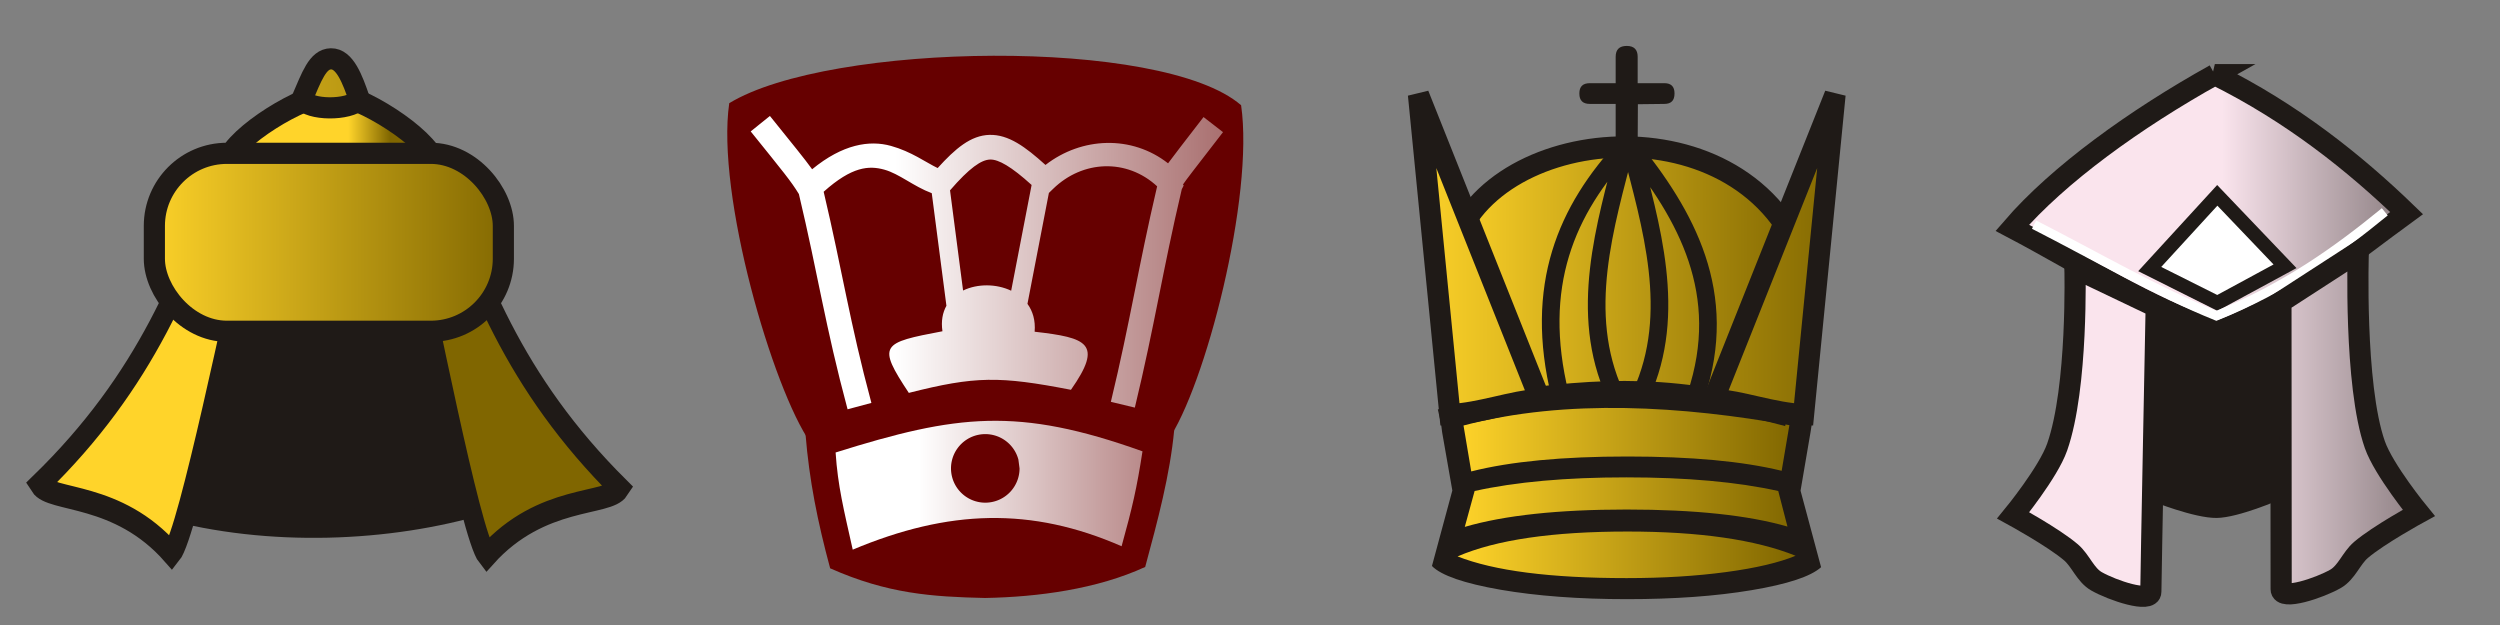 <?xml version="1.0" encoding="UTF-8" standalone="no"?>
<svg
   xmlns:dc="http://purl.org/dc/elements/1.1/"
   xmlns:cc="http://creativecommons.org/ns#"
   xmlns:rdf="http://www.w3.org/1999/02/22-rdf-syntax-ns#"
   xmlns:svg="http://www.w3.org/2000/svg"
   xmlns="http://www.w3.org/2000/svg"
   xmlns:xlink="http://www.w3.org/1999/xlink"
   xmlns:sodipodi="http://sodipodi.sourceforge.net/DTD/sodipodi-0.dtd"
   xmlns:inkscape="http://www.inkscape.org/namespaces/inkscape"
   width="708.68"
   height="177.17"
   shape-rendering="geometricPrecision"
   image-rendering="optimizeQuality"
   fill-rule="evenodd"
   clip-rule="evenodd"
   viewBox="0 0 200 50"
   version="1.1"
   id="svg1163"
   sodipodi:docname="4Kings.svg"
   inkscape:version="1.0.1 (3bc2e813f5, 2020-09-07)">
  <rect x="0" y="0" width="200" height="50" fill="#808080" stroke="none"/>
  <sodipodi:namedview
     pagecolor="#ffffff"
     bordercolor="#666666"
     borderopacity="1"
     objecttolerance="10"
     gridtolerance="10"
     guidetolerance="10"
     inkscape:pageopacity="0"
     inkscape:pageshadow="2"
     inkscape:window-width="3840"
     inkscape:window-height="2050"
     id="namedview1165"
     showgrid="false"
     inkscape:zoom="0.86307977"
     inkscape:cx="-483.28304"
     inkscape:cy="164.27838"
     inkscape:window-x="-12"
     inkscape:window-y="-12"
     inkscape:window-maximized="1"
     inkscape:current-layer="svg1163"
     showguides="false"
     inkscape:document-rotation="0" />
  <defs
     id="defs1157">
    <linearGradient
       inkscape:collect="always"
       id="linearGradient15731">
      <stop
         style="stop-color:#ffd42a;stop-opacity:1"
         offset="0"
         id="stop15729" />
      <stop
         style="stop-color:#806600;stop-opacity:1"
         offset="1"
         id="stop15727" />
    </linearGradient>
    <linearGradient
       gradientUnits="userSpaceOnUse"
       y2="37.469"
       x2="77.76"
       y1="37.22"
       x1="21.13"
       id="linearGradient9444"
       gradientTransform="translate(-91.536,53.382)">
      <stop
         style="stop-color:#a8a6a5;stop-opacity:1"
         offset="0"
         stop-color="#fff"
         stop-opacity="0"
         id="stop9442" />
      <stop
         stop-color="#fff"
         id="stop9440"
         offset="1" />
    </linearGradient>
    <inkscape:path-effect
       effect="mirror_symmetry"
       start_point="-80.439,2.587"
       end_point="-37.113,28.419"
       center_point="-58.776,15.503"
       id="path-effect7013"
       is_visible="true"
       mode="free"
       discard_orig_path="false"
       fuse_paths="true"
       oposite_fuse="true"
       lpeversion="0"
       split_items="false" />
    <linearGradient
       id="0"
       x1="21.19"
       y1="37.552"
       x2="77.74"
       y2="37.429"
       gradientUnits="userSpaceOnUse">
      <stop
         stop-color="#fff"
         id="stop1152" />
      <stop
         offset="1"
         stop-color="#fff"
         stop-opacity="0"
         id="stop1154" />
    </linearGradient>
    <linearGradient
       gradientTransform="translate(-91.536,53.382)"
       id="0-4"
       x1="21.13"
       y1="37.22"
       x2="77.76"
       y2="37.469"
       gradientUnits="userSpaceOnUse">
      <stop
         stop-color="#fff"
         id="stop8835" />
      <stop
         offset="1"
         stop-color="#fff"
         stop-opacity="0"
         id="stop8837" />
    </linearGradient>
    <inkscape:path-effect
       effect="mirror_symmetry"
       start_point="274.213,350.551"
       end_point="273.503,477.302"
       center_point="273.858,413.926"
       id="path-effect4557-0-4"
       is_visible="true"
       mode="free"
       discard_orig_path="false"
       fuse_paths="true"
       oposite_fuse="false"
       lpeversion="0"
       split_items="false" />
    <linearGradient
       inkscape:collect="always"
       xlink:href="#linearGradient15731"
       id="linearGradient17505"
       x1="-49.645"
       y1="29.827"
       x2="-24.6"
       y2="29.827"
       gradientUnits="userSpaceOnUse"
       gradientTransform="matrix(1.196,0,0,1.196,69.381,-16.275)" />
    <linearGradient
       inkscape:collect="always"
       xlink:href="#linearGradient15731"
       id="linearGradient17513"
       x1="293.165"
       y1="92.386"
       x2="338.071"
       y2="92.386"
       gradientUnits="userSpaceOnUse" />
    <linearGradient
       inkscape:collect="always"
       xlink:href="#linearGradient15731"
       id="linearGradient17515"
       gradientUnits="userSpaceOnUse"
       x1="293.165"
       y1="92.386"
       x2="338.071"
       y2="92.386" />
    <linearGradient
       inkscape:collect="always"
       xlink:href="#linearGradient15731"
       id="linearGradient17517"
       gradientUnits="userSpaceOnUse"
       x1="293.165"
       y1="92.386"
       x2="338.071"
       y2="92.386" />
    <linearGradient
       gradientUnits="userSpaceOnUse"
       y2="42.912"
       x2="85.814"
       y1="42.912"
       x1="38.533"
       id="linearGradient2375"
       xlink:href="#linearGradient5822"
       inkscape:collect="always"
       gradientTransform="matrix(3.489,0,0,3.489,-71.445,-83.081)" />
    <linearGradient
       id="linearGradient5822"
       inkscape:collect="always">
      <stop
         id="stop5818"
         offset="0"
         style="stop-color:#ffffff;stop-opacity:1;" />
      <stop
         id="stop5820"
         offset="1"
         style="stop-color:#660000;stop-opacity:1" />
    </linearGradient>
    <linearGradient
       gradientTransform="matrix(1.151,0,0,1.151,-7.074,-4.675)"
       gradientUnits="userSpaceOnUse"
       y2="56.907"
       x2="75.886"
       y1="56.907"
       x1="41.292"
       id="linearGradient6891-9"
       xlink:href="#linearGradient5822"
       inkscape:collect="always" />
    <linearGradient
       inkscape:collect="always"
       xlink:href="#linearGradient15731"
       id="linearGradient3500"
       x1="11.45"
       y1="37.955"
       x2="38.493"
       y2="37.955"
       gradientUnits="userSpaceOnUse" />
    <linearGradient
       inkscape:collect="always"
       xlink:href="#linearGradient15731"
       id="linearGradient3508"
       x1="9.994"
       y1="21.012"
       x2="39.94"
       y2="21.012"
       gradientUnits="userSpaceOnUse" />
    <linearGradient
       inkscape:collect="always"
       xlink:href="#linearGradient15731"
       id="linearGradient3490"
       x1="7.479"
       y1="19.162"
       x2="43.06"
       y2="19.162"
       gradientUnits="userSpaceOnUse" />
    <linearGradient
       inkscape:collect="always"
       xlink:href="#linearGradient15731"
       id="linearGradient3492"
       x1="8.734"
       y1="19.163"
       x2="42.492"
       y2="19.163"
       gradientUnits="userSpaceOnUse" />
    <linearGradient
       inkscape:collect="always"
       xlink:href="#linearGradient5041"
       id="linearGradient6326"
       x1="-14.931"
       y1="14.877"
       x2="14.472"
       y2="14.877"
       gradientUnits="userSpaceOnUse" />
    <linearGradient
       inkscape:collect="always"
       id="linearGradient5041">
      <stop
         style="stop-color:#fae4ed;stop-opacity:1;"
         offset="0"
         id="stop5037" />
      <stop
         style="stop-color:#1f1a17;stop-opacity:1"
         offset="1"
         id="stop5039" />
    </linearGradient>
    <linearGradient
       inkscape:collect="always"
       xlink:href="#linearGradient5041"
       id="linearGradient6342"
       x1="-14.55"
       y1="33.039"
       x2="-0.259"
       y2="33.039"
       gradientUnits="userSpaceOnUse" />
    <linearGradient
       inkscape:collect="always"
       xlink:href="#linearGradient5041"
       id="linearGradient6334"
       x1="-14.565"
       y1="32.195"
       x2="16.352"
       y2="32.195"
       gradientUnits="userSpaceOnUse" />
  </defs>
  <g
     id="g8825"
     transform="translate(1.308)">
    <g
       id="g4698-2"
       transform="matrix(1.083,0,0,1.083,-316.894,-75.077)"
       style="fill:url(#linearGradient17513);fill-opacity:1;stroke:#1f1a17;stroke-width:1.563;stroke-miterlimit:4;stroke-dasharray:none;stroke-opacity:1">
      <path
         sodipodi:nodetypes="ccccc"
         inkscape:connector-curvature="0"
         id="path4559-3"
         d="m 303.602,106.869 c 7.667,2.101 16.511,1.729 23.514,-0.356 l -4.928,-18.88 c -4.6,0.197 -9.925,0.484 -13.311,0.037 z"
         style="fill:#1f1a17;fill-opacity:1;stroke:#1f1a17;stroke-width:1.563;stroke-linecap:butt;stroke-linejoin:miter;stroke-miterlimit:4;stroke-dasharray:none;stroke-opacity:1" />
      <path
         sodipodi:nodetypes="csccsc"
         inkscape:original-d="m 275.61681,184.7147 c -30.98719,0.80813 -103.54305,38.73329 -113.10593,62.20704 -42.3113,103.86038 -85.58046,199.79956 -199.829859,294.42238 11.908253,16.00162 83.420666,6.52866 141.407899,62.88268 17.88418,-18.602 69.1607,-234.69942 84.21766,-286.09297 0.27569,-0.94101 87.31577,20.5843 87.31577,15.10156"
         inkscape:path-effect="#path-effect4557-0-4"
         inkscape:connector-curvature="0"
         id="path4555-2"
         d="m 275.141,184.73 c -31.247,1.178 -103.116,38.837 -112.63,62.192 -42.311,103.86 -85.58,199.8 -199.83,294.422 11.908,16.002 83.421,6.529 141.408,62.883 17.884,-18.602 69.161,-234.699 84.218,-286.093 0.256,-0.873 75.101,17.569 85.999,15.889 10.878,1.802 85.925,-15.8 86.171,-14.925 14.48,51.559 63.333,268.217 81.008,287.018 C 500.099,550.415 571.501,560.689 583.588,544.821 470.405,448.925 428.214,352.507 387.068,248.179 377.816,224.72 306.373,186.258 275.141,184.73 Z"
         style="fill:url(#linearGradient17515);fill-opacity:1;stroke:#1f1a17;stroke-width:20.988;stroke-linecap:butt;stroke-linejoin:miter;stroke-miterlimit:4;stroke-dasharray:none;stroke-opacity:1"
         transform="matrix(0.069,0,0,0.081,296.9,61.263)" />
      <path
         style="fill:url(#linearGradient17517);fill-opacity:1;stroke:#1f1a17;stroke-width:1.563;stroke-linecap:butt;stroke-linejoin:miter;stroke-miterlimit:4;stroke-dasharray:none;stroke-opacity:1"
         d="m 313.701,76.659 c 0.726,-1.68 1.163,-2.973 2.145,-2.99 1.017,-0.017 1.584,1.476 2.111,3.022 -0.838,0.823 -3.693,0.786 -4.255,-0.032 z"
         id="path4543-7-7"
         inkscape:connector-curvature="0"
         sodipodi:nodetypes="csccc" />
    </g>
    <rect
       ry="5.805"
       y="12.266"
       x="11.041"
       height="14.236"
       width="27.919"
       id="rect17497"
       style="opacity:1;fill:url(#linearGradient17505);fill-opacity:1;stroke:#1f1a17;stroke-width:1.693;stroke-linecap:square;stroke-linejoin:miter;stroke-miterlimit:4;stroke-dasharray:none;stroke-opacity:1;paint-order:normal" />
  </g>
  <g
     transform="matrix(0.985,0,0,0.985,33.641,-22.317)"
     id="g2299">
    <path
       style="fill:#660000;fill-opacity:1;stroke:none;stroke-width:1.154;stroke-linecap:butt;stroke-linejoin:miter;stroke-miterlimit:4;stroke-dasharray:none;stroke-opacity:1"
       d="m 46.214,59 c -4.338,-0.106 -8.806,0.134 -14.547,-0.394 -3.058,-4.365 -7.67,-20.161 -6.593,-27.568 8.134,-4.954 35.197,-5.374 41.573,0.165 1.076,7.408 -2.924,22.915 -5.982,27.28"
       id="path7039-8"
       inkscape:connector-curvature="0"
       sodipodi:nodetypes="ccccc" />
    <path
       style="fill:#660000;fill-opacity:1;stroke:none;stroke-width:0.624;stroke-linecap:butt;stroke-linejoin:miter;stroke-miterlimit:4;stroke-dasharray:none;stroke-opacity:1"
       d="m 31.269,57.912 c 0.304,3.771 0.985,7.129 2.001,10.901 4.677,2.079 8.29,2.312 12.582,2.411 4.292,-0.08 9.098,-0.717 13.006,-2.521 1.017,-3.771 2.01,-7.461 2.358,-11.144 l -15.014,1.159 z"
       id="path7043-7"
       inkscape:connector-curvature="0"
       sodipodi:nodetypes="ccccccc" />
    <path
       id="path8617"
       style="color:#000000;font-style:normal;font-variant:normal;font-weight:normal;font-stretch:normal;font-size:medium;line-height:normal;font-family:sans-serif;font-variant-ligatures:normal;font-variant-position:normal;font-variant-caps:normal;font-variant-numeric:normal;font-variant-alternates:normal;font-variant-east-asian:normal;font-feature-settings:normal;font-variation-settings:normal;text-indent:0;text-align:start;text-decoration:none;text-decoration-line:none;text-decoration-style:solid;text-decoration-color:#000000;letter-spacing:normal;word-spacing:normal;text-transform:none;writing-mode:lr-tb;direction:ltr;text-orientation:mixed;dominant-baseline:auto;baseline-shift:baseline;text-anchor:start;white-space:normal;shape-padding:0;shape-margin:0;inline-size:0;clip-rule:nonzero;display:inline;overflow:visible;visibility:visible;opacity:1;isolation:auto;mix-blend-mode:normal;color-interpolation:sRGB;color-interpolation-filters:linearRGB;solid-color:#000000;solid-opacity:1;vector-effect:none;fill:url(#linearGradient2375);fill-opacity:1;fill-rule:nonzero;stroke:none;stroke-width:5.233;stroke-linecap:butt;stroke-linejoin:miter;stroke-miterlimit:4;stroke-dasharray:none;stroke-dashoffset:0;stroke-opacity:1;color-rendering:auto;image-rendering:auto;shape-rendering:auto;text-rendering:auto;enable-background:accumulate;stop-color:#000000;stop-opacity:1"
       d="m 27.523,28.787 -5.438,4.373 c 9.324,11.581 11.432,14.1 13.641,17.73 5.47,23.01 7.405,37.189 13.779,60.912 l 6.738,-1.812 C 50.044,86.914 48.1,72.952 42.736,50.236 c 8.017,-7.175 12.815,-7.459 17.168,-6.254 4.237,1.173 8.204,4.703 13.422,6.66 l 4.15,31.863 c -1.073,1.925 -1.554,4.321 -1.123,7.211 -17.254,3.274 -18.565,3.781 -9.52,17.439 18.837,-4.773 25.642,-4.785 45.881,-0.875 9.201,-13.107 4.627,-14.736 -10.273,-16.432 0.269,-3.22 -0.547,-5.847 -2.033,-7.885 l 6.066,-31.391 1.189,-1.154 c 8.392,-8.176 20.891,-8.628 29.443,-0.717 -5.425,23.16 -7.557,38.002 -13.096,60.986 l 6.785,1.637 c 5.666,-23.514 7.793,-38.478 13.295,-61.838 2.279,-3.906 -4.856,5.202 11.66,-16.115 l -5.514,-4.273 c -5.531,7.139 -8.406,10.9 -10.041,13.096 -10.241,-8.031 -24.411,-7.514 -34.688,0.457 -5.706,-5.154 -10.453,-8.631 -15.809,-8.51 -5.324,0.121 -9.711,3.883 -14.703,9.389 -3.318,-1.582 -7.426,-4.667 -13.234,-6.275 -6.062,-1.679 -13.627,-0.489 -22.289,6.617 -2.178,-3.021 -5.327,-6.858 -11.951,-15.086 z m 62.336,12.332 c 2.358,-0.054 5.979,1.978 11.723,7.195 L 95.799,78.242 C 91.6,76.238 86.248,76.216 82.189,78.189 L 78.496,49.838 c 5.495,-6.355 8.862,-8.662 11.363,-8.719 z"
       transform="matrix(0.287,0,0,0.287,20.478,23.813)" />
    <path
       sodipodi:nodetypes="ccccc"
       inkscape:connector-curvature="0"
       id="path7094-2"
       d="M 58.638,59.313 C 48.489,55.685 43.575,56.316 33.713,59.407 c 0.18,2.724 0.658,4.616 1.391,7.892 7.798,-3.275 14.51,-3.481 21.837,-0.277 0.889,-3.211 1.228,-4.682 1.697,-7.709 z"
       style="fill:url(#linearGradient6891-9);fill-opacity:1;stroke:none;stroke-width:2.302;stroke-linecap:butt;stroke-linejoin:miter;stroke-miterlimit:4;stroke-dasharray:none;stroke-opacity:1" />
    <path
       id="ellipse1567"
       style="opacity:1;fill:#660000;fill-opacity:1;stroke:none;stroke-width:1.536;stroke-linecap:square;stroke-linejoin:miter;stroke-miterlimit:4;stroke-dasharray:none;stroke-opacity:1;paint-order:normal"
       sodipodi:type="arc"
       sodipodi:cx="45.869301"
       sodipodi:cy="60.699242"
       sodipodi:rx="2.7839172"
       sodipodi:ry="2.7839172"
       sodipodi:start="0"
       sodipodi:end="6.0213859"
       sodipodi:open="true"
       sodipodi:arc-type="arc"
       d="m 48.653,60.699 a 2.784,2.784 0 0 1 -2.602,2.778 2.784,2.784 0 0 1 -2.942,-2.415 2.784,2.784 0 0 1 2.217,-3.094 2.784,2.784 0 0 1 3.232,2.01" />
  </g>
  <g
     id="g2218"
     transform="translate(105.155,1.486)">
    <g
       fill="#1f1a17"
       id="g105">
      <path
         d="m 11.03,37.744 -0.813,-4.64 C 10.126,32.251 10.035,32.037 9.871,31.263 24.625,28.847 25.638,28.239 39.966,31.444 39.862,31.99 39.763,32.542 39.685,33.104 l -0.796,4.665 1.643,6.121 c -0.83,0.745 -2.684,1.355 -5.554,1.837 -2.879,0.483 -6.206,0.72 -9.974,0.72 -3.835,0 -7.214,-0.254 -10.118,-0.754 C 11.974,45.185 10.145,44.55 9.4,43.796 l 1.634,-6.05"
         id="path103"
         sodipodi:nodetypes="ccccccccsccc" />
    </g>
    <path
       fill="url(#0)"
       d="m 12.546,36.228 c 3.141,-0.796 7.307,-1.194 12.505,-1.194 5.089,0 9.203,0.381 12.327,1.143 l 0.618,-3.649 c -8.499,-1.517 -17.807,-2.148 -26.07,0.026 l 0.618,3.675 m 25.298,4.411 -0.737,-2.845 c -3.277,-0.728 -7.332,-1.092 -12.158,-1.092 -4.809,0 -8.856,0.364 -12.133,1.092 l -0.787,2.87 c 3.158,-0.923 7.468,-1.389 12.945,-1.389 5.444,0 9.728,0.457 12.869,1.363 m 0.652,2.337 c -3.192,-1.287 -7.679,-1.939 -13.445,-1.939 -5.986,0 -10.516,0.66 -13.598,1.99 2.913,1.151 7.417,1.736 13.521,1.736 2.913,0 5.563,-0.161 7.959,-0.483 2.404,-0.322 4.25,-0.762 5.563,-1.304"
       id="path107"
       style="fill:url(#linearGradient3500);fill-opacity:1"
       sodipodi:nodetypes="csccccccsccsccscscc" />
    <path
       style="fill:url(#linearGradient3508);fill-opacity:1;stroke:#1f1a17;stroke-width:1.693;stroke-linecap:butt;stroke-linejoin:miter;stroke-miterlimit:4;stroke-dasharray:none;stroke-opacity:1"
       d="M 13.056,30.941 10.854,19.412 C 12.694,8.58 33.989,5.987 39.066,19.26 L 36.981,31.548 C 27.586,29.083 21.919,29.65 13.056,30.941 Z"
       id="path946"
       sodipodi:nodetypes="ccccc" />
    <path
       d="M 25.859,10.078 H 24.098 V 6.827 h -2.066 c -0.559,0 -0.838,-0.271 -0.838,-0.821 v -0.025 c 0,-0.542 0.279,-0.813 0.838,-0.813 h 2.066 V 3.06 c 0,-0.584 0.296,-0.872 0.889,-0.872 0.576,0 0.872,0.288 0.872,0.872 v 2.108 h 2.134 c 0.542,0 0.813,0.271 0.813,0.813 v 0.025 c 0,0.55 -0.271,0.821 -0.813,0.821 L 25.876,6.852 25.859,10.078"
       id="path3063"
       style="fill:#1f1a17;stroke-width:1" />
    <path
       style="fill:url(#linearGradient3490);fill-opacity:1;stroke:#1f1a17;stroke-width:1.693;stroke-linecap:butt;stroke-linejoin:miter;stroke-miterlimit:4;stroke-dasharray:none;stroke-opacity:1"
       d="M 10.841,31.678 8.321,6.084 18.029,30.447 c -2.176,0.137 -4.797,1.138 -7.188,1.231 z"
       id="path3094"
       sodipodi:nodetypes="cccc" />
    <path
       style="fill:url(#linearGradient3492);fill-opacity:1;stroke:#1f1a17;stroke-width:1.693;stroke-linecap:butt;stroke-linejoin:miter;stroke-miterlimit:4;stroke-dasharray:none;stroke-opacity:1"
       d="m 39.13,31.678 2.52,-25.594 -9.708,24.363 c 2.176,0.137 4.797,1.138 7.188,1.231 z"
       id="path3657"
       sodipodi:nodetypes="cccc" />
    <path
       style="fill:none;stroke:#1f1a17;stroke-width:1.411;stroke-linecap:butt;stroke-linejoin:miter;stroke-miterlimit:4;stroke-dasharray:none;stroke-opacity:1"
       d="m 24.905,10.204 c -4.754,5.098 -7.399,11.18 -5.248,19.934 0,0 4.503,0.304 4.392,-0.083 -2.971,-6.511 -0.787,-13.494 0.856,-19.852 z"
       id="path3659"
       sodipodi:nodetypes="cccc" />
    <path
       style="fill:none;stroke:#1f1a17;stroke-width:1.411;stroke-linecap:butt;stroke-linejoin:miter;stroke-miterlimit:4;stroke-dasharray:none;stroke-opacity:1"
       d="m 25.277,10.204 c 4.473,5.538 7.968,11.781 5.248,19.934 0,0 -4.503,0.304 -4.392,-0.083 2.971,-6.511 0.787,-13.494 -0.856,-19.852 z"
       id="path3661"
       sodipodi:nodetypes="cccc" />
  </g>
  <g
     id="g17084"
     transform="translate(192.688,1.324)">
    <path
       style="fill:url(#linearGradient6326);fill-opacity:1;stroke:#1f1a17;stroke-width:1.693;stroke-linecap:butt;stroke-linejoin:miter;stroke-miterlimit:4;stroke-dasharray:none;stroke-opacity:1"
       d="m -15.501,4.646 c -6.392,3.564 -12.514,7.976 -16.204,12.255 5.433,2.859 10.923,6.455 16.488,8.257 5.913,-2.226 10.724,-6.286 15.056,-9.435 C -4.349,11.678 -9.347,7.695 -15.501,4.646 Z"
       id="path17064"
       sodipodi:nodetypes="ccccc" />
    <path
       style="fill:#ffffff;stroke:#1f1a17;stroke-width:1.129;stroke-linecap:butt;stroke-linejoin:miter;stroke-miterlimit:4;stroke-dasharray:none;stroke-opacity:1"
       d="m -20.711,20.2 5.405,-5.897 5.42,5.674 -5.413,2.933 z"
       id="path17066"
       sodipodi:nodetypes="ccccc" />
    <path
       style="fill:none;stroke:#ffffff;stroke-width:0.745;stroke-linecap:butt;stroke-linejoin:miter;stroke-miterlimit:4;stroke-dasharray:none;stroke-opacity:1"
       d="m -29.961,16.646 c 5.024,2.568 9.811,5.364 14.581,7.296 5.504,-2.231 9.65,-5.185 13.474,-8.321"
       id="path17068"
       sodipodi:nodetypes="ccc" />
    <path
       style="fill:url(#linearGradient6342);fill-opacity:1;stroke:#1f1a17;stroke-width:1.693;stroke-linecap:butt;stroke-linejoin:miter;stroke-miterlimit:4;stroke-dasharray:none;stroke-opacity:1"
       d="m -26.693,20.125 c 0,0 0.261,9.524 -1.424,14.322 -0.717,2.042 -3.516,5.459 -3.516,5.459 0,0 3.237,1.769 4.627,2.961 0.779,0.669 1.144,1.804 2.036,2.313 1.282,0.732 4.349,1.758 4.349,0.833 0,-0.925 0.428,-22.783 0.428,-22.783 z"
       id="path17070"
       sodipodi:nodetypes="cscssscc" />
    <path
       style="fill:url(#linearGradient6334);fill-opacity:1;stroke:#1f1a17;stroke-width:1.693;stroke-linecap:butt;stroke-linejoin:miter;stroke-miterlimit:4;stroke-dasharray:none;stroke-opacity:1"
       d="m -4.025,18.825 c 0,0 -0.36,10.628 1.325,15.426 0.717,2.042 3.516,5.459 3.516,5.459 0,0 -3.237,1.769 -4.627,2.961 -0.779,0.669 -1.144,1.804 -2.036,2.313 -1.282,0.732 -4.349,1.758 -4.349,0.833 0,-0.925 -0.016,-22.987 -0.016,-22.987 z"
       id="path17072"
       sodipodi:nodetypes="cscssscc" />
    <path
       style="fill:#1f1a17;fill-opacity:1;stroke:none;stroke-width:0.186px;stroke-linecap:butt;stroke-linejoin:miter;stroke-opacity:1"
       d="m -20.903,23.136 6.133,1.724 4.46,-1.537 -0.015,15.333 c 0,0 -3.279,1.432 -5.022,1.456 -1.797,0.025 -5.218,-1.358 -5.218,-1.358 z"
       id="path17076"
       sodipodi:nodetypes="ccccscc" />
  </g>
</svg>
